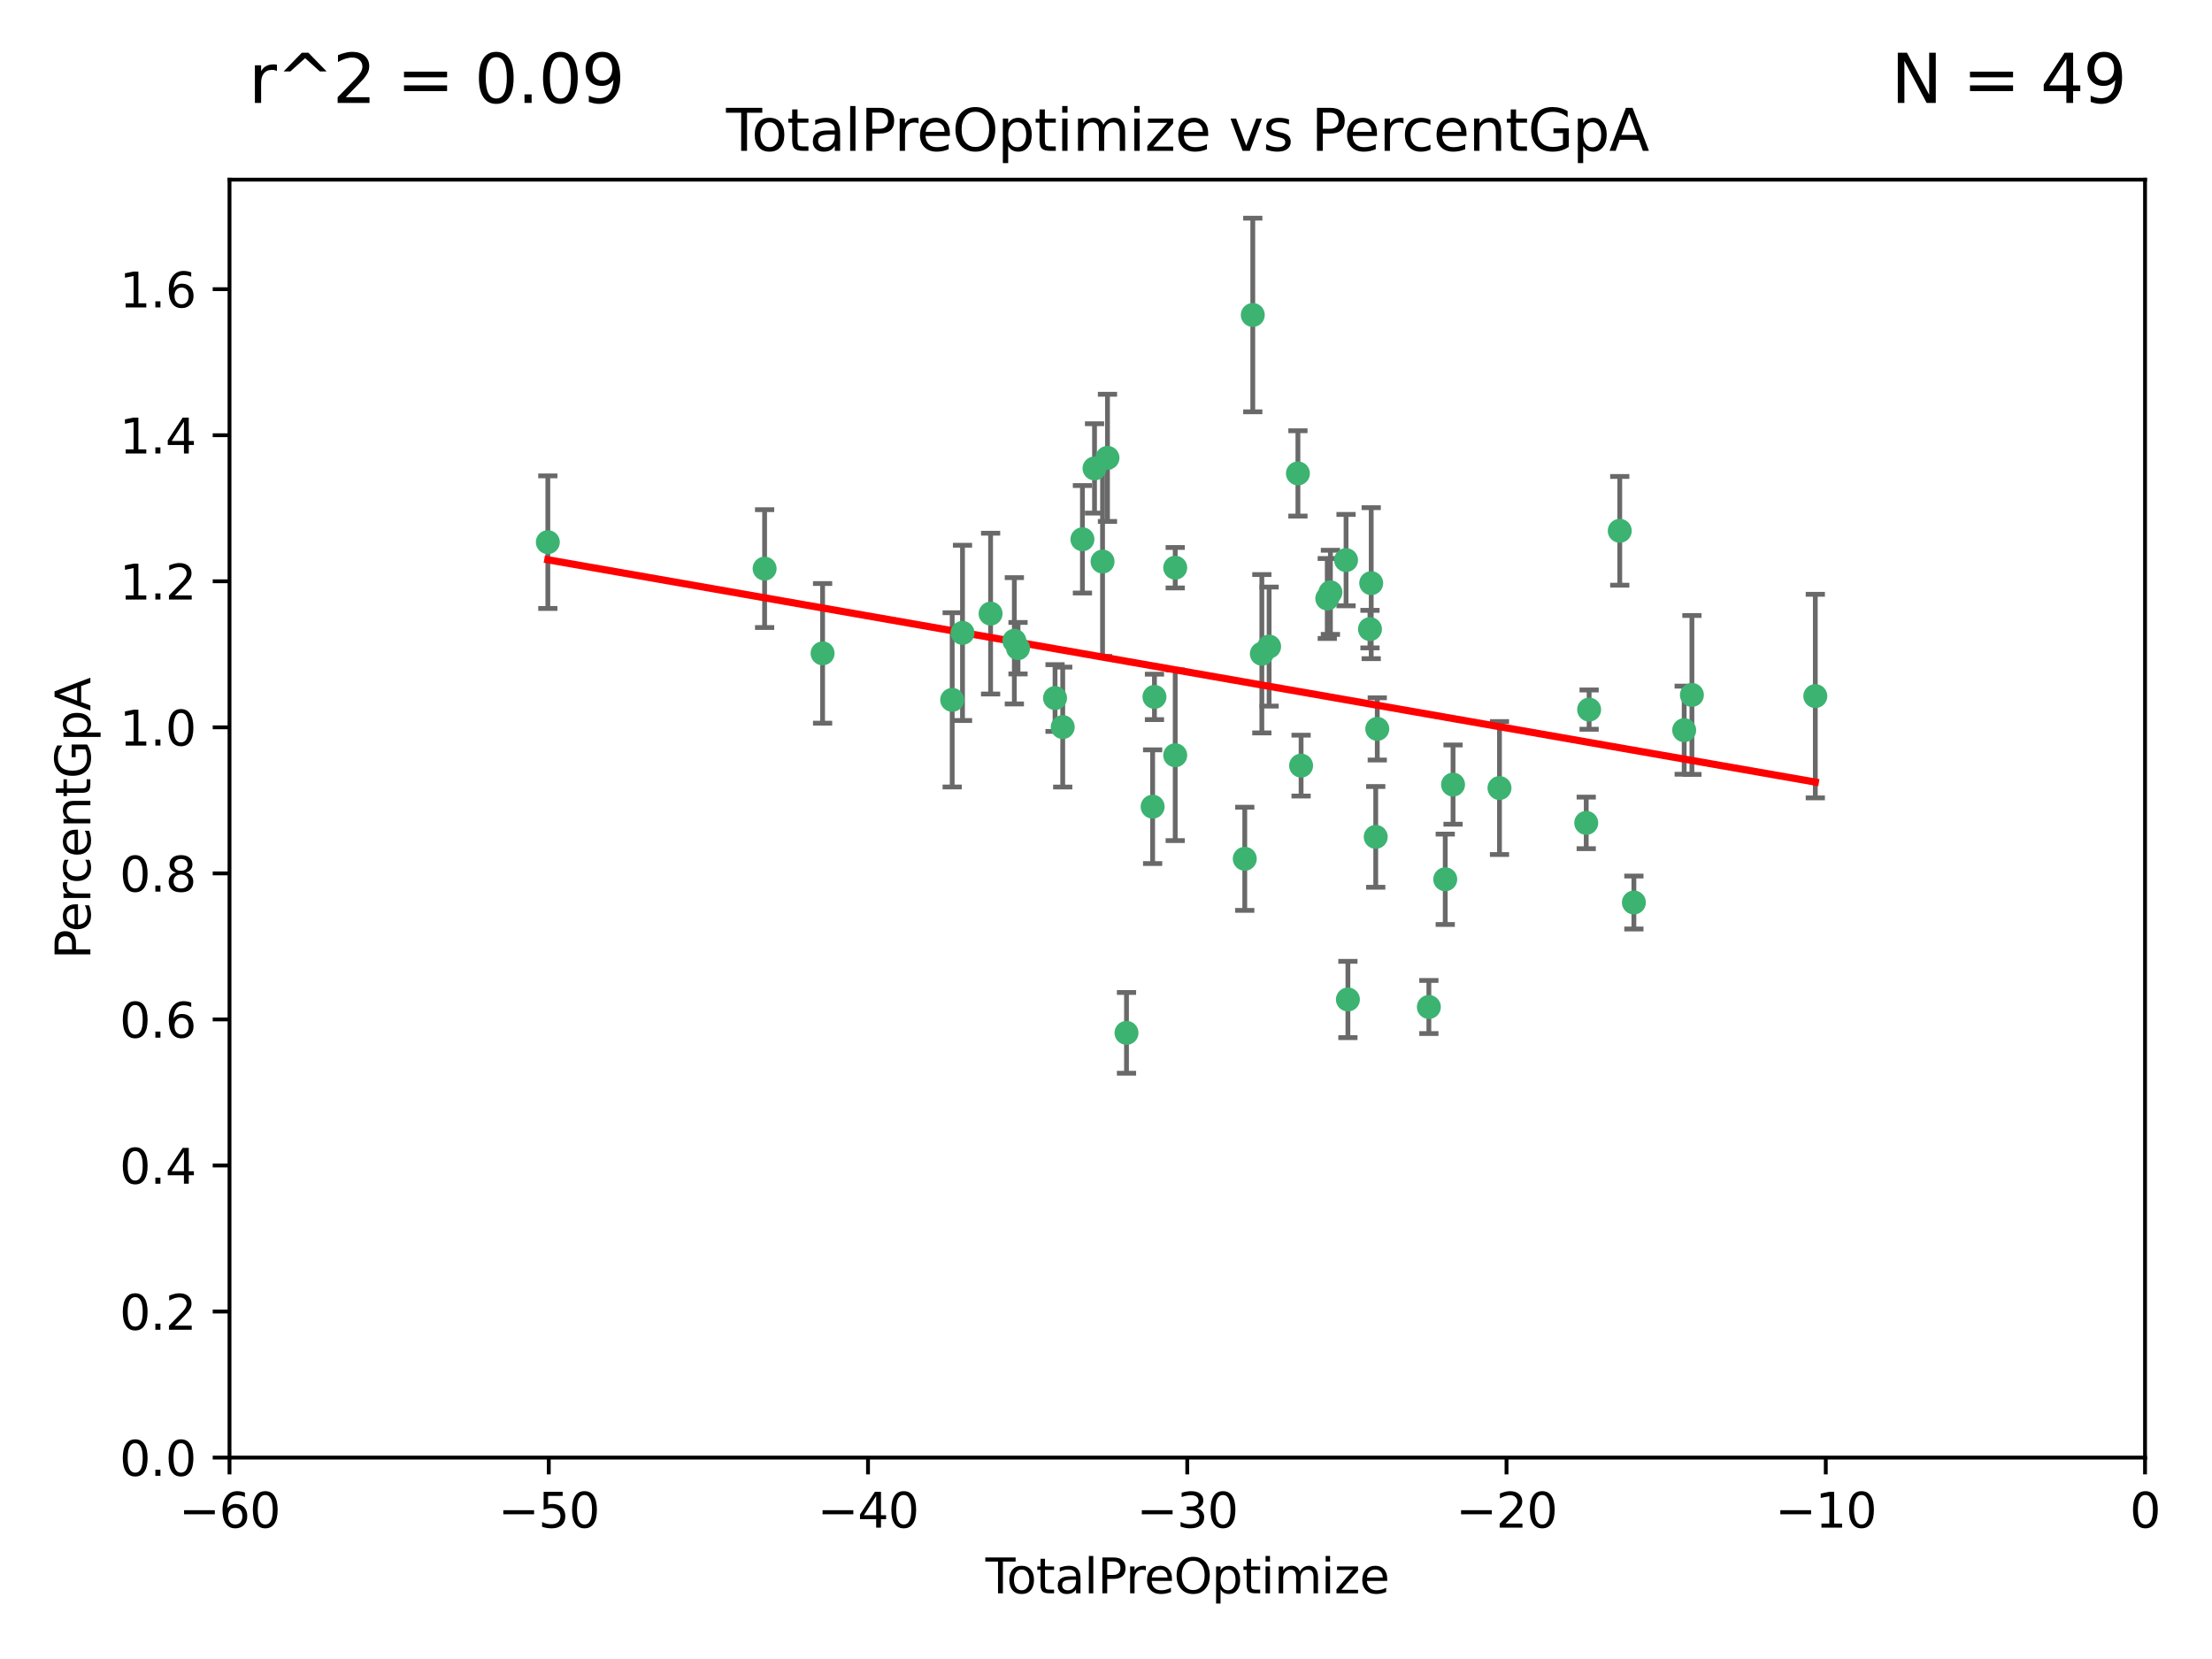 <?xml version="1.0" encoding="utf-8" standalone="no"?>
<!DOCTYPE svg PUBLIC "-//W3C//DTD SVG 1.1//EN"
  "http://www.w3.org/Graphics/SVG/1.1/DTD/svg11.dtd">
<svg xmlns:xlink="http://www.w3.org/1999/xlink" width="460.8pt" height="345.6pt" viewBox="0 0 460.8 345.6" xmlns="http://www.w3.org/2000/svg" version="1.1">
 <defs>
  <style type="text/css">*{stroke-linejoin: round; stroke-linecap: butt}</style>
 </defs>
 <g id="figure_1">
  <g id="patch_1">
   <path d="M 0 345.6 
L 460.8 345.6 
L 460.8 0 
L 0 0 
z
" style="fill: #ffffff"/>
  </g>
  <g id="axes_1">
   <g id="patch_2">
    <path d="M 47.81 303.64 
L 446.85 303.64 
L 446.85 37.422 
L 47.81 37.422 
z
" style="fill: #ffffff"/>
   </g>
   <g id="PathCollection_1">
    <defs>
     <path id="m655b27fc9b" d="M 0 1.118 
C 0.297 1.118 0.581 1 0.791 0.791 
C 1 0.581 1.118 0.297 1.118 0 
C 1.118 -0.297 1 -0.581 0.791 -0.791 
C 0.581 -1 0.297 -1.118 0 -1.118 
C -0.297 -1.118 -0.581 -1 -0.791 -0.791 
C -1 -0.581 -1.118 -0.297 -1.118 0 
C -1.118 0.297 -1 0.581 -0.791 0.791 
C -0.581 1 -0.297 1.118 0 1.118 
z
" style="stroke: #3cb371"/>
    </defs>
    <g clip-path="url(#p8292550f76)">
     <use xlink:href="#m655b27fc9b" x="114.124" y="112.942" style="fill: #3cb371; stroke: #3cb371"/>
     <use xlink:href="#m655b27fc9b" x="159.282" y="118.454" style="fill: #3cb371; stroke: #3cb371"/>
     <use xlink:href="#m655b27fc9b" x="171.361" y="136.104" style="fill: #3cb371; stroke: #3cb371"/>
     <use xlink:href="#m655b27fc9b" x="198.36" y="145.792" style="fill: #3cb371; stroke: #3cb371"/>
     <use xlink:href="#m655b27fc9b" x="200.507" y="131.841" style="fill: #3cb371; stroke: #3cb371"/>
     <use xlink:href="#m655b27fc9b" x="206.359" y="127.827" style="fill: #3cb371; stroke: #3cb371"/>
     <use xlink:href="#m655b27fc9b" x="211.307" y="133.489" style="fill: #3cb371; stroke: #3cb371"/>
     <use xlink:href="#m655b27fc9b" x="212.071" y="135.027" style="fill: #3cb371; stroke: #3cb371"/>
     <use xlink:href="#m655b27fc9b" x="219.785" y="145.415" style="fill: #3cb371; stroke: #3cb371"/>
     <use xlink:href="#m655b27fc9b" x="221.385" y="151.463" style="fill: #3cb371; stroke: #3cb371"/>
     <use xlink:href="#m655b27fc9b" x="225.49" y="112.342" style="fill: #3cb371; stroke: #3cb371"/>
     <use xlink:href="#m655b27fc9b" x="228.01" y="97.58" style="fill: #3cb371; stroke: #3cb371"/>
     <use xlink:href="#m655b27fc9b" x="229.683" y="116.981" style="fill: #3cb371; stroke: #3cb371"/>
     <use xlink:href="#m655b27fc9b" x="230.709" y="95.379" style="fill: #3cb371; stroke: #3cb371"/>
     <use xlink:href="#m655b27fc9b" x="234.671" y="215.165" style="fill: #3cb371; stroke: #3cb371"/>
     <use xlink:href="#m655b27fc9b" x="240.115" y="168.047" style="fill: #3cb371; stroke: #3cb371"/>
     <use xlink:href="#m655b27fc9b" x="240.496" y="145.177" style="fill: #3cb371; stroke: #3cb371"/>
     <use xlink:href="#m655b27fc9b" x="244.821" y="118.263" style="fill: #3cb371; stroke: #3cb371"/>
     <use xlink:href="#m655b27fc9b" x="244.821" y="157.336" style="fill: #3cb371; stroke: #3cb371"/>
     <use xlink:href="#m655b27fc9b" x="259.308" y="178.902" style="fill: #3cb371; stroke: #3cb371"/>
     <use xlink:href="#m655b27fc9b" x="260.978" y="65.615" style="fill: #3cb371; stroke: #3cb371"/>
     <use xlink:href="#m655b27fc9b" x="262.865" y="136.185" style="fill: #3cb371; stroke: #3cb371"/>
     <use xlink:href="#m655b27fc9b" x="264.38" y="134.696" style="fill: #3cb371; stroke: #3cb371"/>
     <use xlink:href="#m655b27fc9b" x="270.381" y="98.62" style="fill: #3cb371; stroke: #3cb371"/>
     <use xlink:href="#m655b27fc9b" x="271.041" y="159.493" style="fill: #3cb371; stroke: #3cb371"/>
     <use xlink:href="#m655b27fc9b" x="276.495" y="124.676" style="fill: #3cb371; stroke: #3cb371"/>
     <use xlink:href="#m655b27fc9b" x="277.15" y="123.393" style="fill: #3cb371; stroke: #3cb371"/>
     <use xlink:href="#m655b27fc9b" x="280.408" y="116.68" style="fill: #3cb371; stroke: #3cb371"/>
     <use xlink:href="#m655b27fc9b" x="280.793" y="208.21" style="fill: #3cb371; stroke: #3cb371"/>
     <use xlink:href="#m655b27fc9b" x="285.392" y="131.055" style="fill: #3cb371; stroke: #3cb371"/>
     <use xlink:href="#m655b27fc9b" x="285.648" y="121.483" style="fill: #3cb371; stroke: #3cb371"/>
     <use xlink:href="#m655b27fc9b" x="286.59" y="174.337" style="fill: #3cb371; stroke: #3cb371"/>
     <use xlink:href="#m655b27fc9b" x="286.911" y="151.842" style="fill: #3cb371; stroke: #3cb371"/>
     <use xlink:href="#m655b27fc9b" x="297.66" y="209.773" style="fill: #3cb371; stroke: #3cb371"/>
     <use xlink:href="#m655b27fc9b" x="301.071" y="183.172" style="fill: #3cb371; stroke: #3cb371"/>
     <use xlink:href="#m655b27fc9b" x="302.695" y="163.444" style="fill: #3cb371; stroke: #3cb371"/>
     <use xlink:href="#m655b27fc9b" x="312.371" y="164.163" style="fill: #3cb371; stroke: #3cb371"/>
     <use xlink:href="#m655b27fc9b" x="330.441" y="171.425" style="fill: #3cb371; stroke: #3cb371"/>
     <use xlink:href="#m655b27fc9b" x="331.044" y="147.824" style="fill: #3cb371; stroke: #3cb371"/>
     <use xlink:href="#m655b27fc9b" x="337.425" y="110.578" style="fill: #3cb371; stroke: #3cb371"/>
     <use xlink:href="#m655b27fc9b" x="340.369" y="188.006" style="fill: #3cb371; stroke: #3cb371"/>
     <use xlink:href="#m655b27fc9b" x="350.846" y="152.109" style="fill: #3cb371; stroke: #3cb371"/>
     <use xlink:href="#m655b27fc9b" x="352.456" y="144.768" style="fill: #3cb371; stroke: #3cb371"/>
     <use xlink:href="#m655b27fc9b" x="378.163" y="145.01" style="fill: #3cb371; stroke: #3cb371"/>
    </g>
   </g>
   <g id="matplotlib.axis_1">
    <g id="xtick_1">
     <g id="line2d_1">
      <defs>
       <path id="m5bee00035f" d="M 0 0 
L 0 3.5 
" style="stroke: #000000; stroke-width: 0.8"/>
      </defs>
      <g>
       <use xlink:href="#m5bee00035f" x="47.81" y="303.64" style="stroke: #000000; stroke-width: 0.8"/>
      </g>
     </g>
     <g id="text_1">
      <!-- −60 -->
      <g transform="translate(37.258 318.238)scale(0.1 -0.1)">
       <defs>
        <path id="DejaVuSans-2212" d="M 678 2272 
L 4684 2272 
L 4684 1741 
L 678 1741 
L 678 2272 
z
" transform="scale(0.016)"/>
        <path id="DejaVuSans-36" d="M 2113 2584 
Q 1688 2584 1439 2293 
Q 1191 2003 1191 1497 
Q 1191 994 1439 701 
Q 1688 409 2113 409 
Q 2538 409 2786 701 
Q 3034 994 3034 1497 
Q 3034 2003 2786 2293 
Q 2538 2584 2113 2584 
z
M 3366 4563 
L 3366 3988 
Q 3128 4100 2886 4159 
Q 2644 4219 2406 4219 
Q 1781 4219 1451 3797 
Q 1122 3375 1075 2522 
Q 1259 2794 1537 2939 
Q 1816 3084 2150 3084 
Q 2853 3084 3261 2657 
Q 3669 2231 3669 1497 
Q 3669 778 3244 343 
Q 2819 -91 2113 -91 
Q 1303 -91 875 529 
Q 447 1150 447 2328 
Q 447 3434 972 4092 
Q 1497 4750 2381 4750 
Q 2619 4750 2861 4703 
Q 3103 4656 3366 4563 
z
" transform="scale(0.016)"/>
        <path id="DejaVuSans-30" d="M 2034 4250 
Q 1547 4250 1301 3770 
Q 1056 3291 1056 2328 
Q 1056 1369 1301 889 
Q 1547 409 2034 409 
Q 2525 409 2770 889 
Q 3016 1369 3016 2328 
Q 3016 3291 2770 3770 
Q 2525 4250 2034 4250 
z
M 2034 4750 
Q 2819 4750 3233 4129 
Q 3647 3509 3647 2328 
Q 3647 1150 3233 529 
Q 2819 -91 2034 -91 
Q 1250 -91 836 529 
Q 422 1150 422 2328 
Q 422 3509 836 4129 
Q 1250 4750 2034 4750 
z
" transform="scale(0.016)"/>
       </defs>
       <use xlink:href="#DejaVuSans-2212"/>
       <use xlink:href="#DejaVuSans-36" x="83.789"/>
       <use xlink:href="#DejaVuSans-30" x="147.412"/>
      </g>
     </g>
    </g>
    <g id="xtick_2">
     <g id="line2d_2">
      <g>
       <use xlink:href="#m5bee00035f" x="114.317" y="303.64" style="stroke: #000000; stroke-width: 0.8"/>
      </g>
     </g>
     <g id="text_2">
      <!-- −50 -->
      <g transform="translate(103.764 318.238)scale(0.1 -0.1)">
       <defs>
        <path id="DejaVuSans-35" d="M 691 4666 
L 3169 4666 
L 3169 4134 
L 1269 4134 
L 1269 2991 
Q 1406 3038 1543 3061 
Q 1681 3084 1819 3084 
Q 2600 3084 3056 2656 
Q 3513 2228 3513 1497 
Q 3513 744 3044 326 
Q 2575 -91 1722 -91 
Q 1428 -91 1123 -41 
Q 819 9 494 109 
L 494 744 
Q 775 591 1075 516 
Q 1375 441 1709 441 
Q 2250 441 2565 725 
Q 2881 1009 2881 1497 
Q 2881 1984 2565 2268 
Q 2250 2553 1709 2553 
Q 1456 2553 1204 2497 
Q 953 2441 691 2322 
L 691 4666 
z
" transform="scale(0.016)"/>
       </defs>
       <use xlink:href="#DejaVuSans-2212"/>
       <use xlink:href="#DejaVuSans-35" x="83.789"/>
       <use xlink:href="#DejaVuSans-30" x="147.412"/>
      </g>
     </g>
    </g>
    <g id="xtick_3">
     <g id="line2d_3">
      <g>
       <use xlink:href="#m5bee00035f" x="180.823" y="303.64" style="stroke: #000000; stroke-width: 0.8"/>
      </g>
     </g>
     <g id="text_3">
      <!-- −40 -->
      <g transform="translate(170.271 318.238)scale(0.1 -0.1)">
       <defs>
        <path id="DejaVuSans-34" d="M 2419 4116 
L 825 1625 
L 2419 1625 
L 2419 4116 
z
M 2253 4666 
L 3047 4666 
L 3047 1625 
L 3713 1625 
L 3713 1100 
L 3047 1100 
L 3047 0 
L 2419 0 
L 2419 1100 
L 313 1100 
L 313 1709 
L 2253 4666 
z
" transform="scale(0.016)"/>
       </defs>
       <use xlink:href="#DejaVuSans-2212"/>
       <use xlink:href="#DejaVuSans-34" x="83.789"/>
       <use xlink:href="#DejaVuSans-30" x="147.412"/>
      </g>
     </g>
    </g>
    <g id="xtick_4">
     <g id="line2d_4">
      <g>
       <use xlink:href="#m5bee00035f" x="247.33" y="303.64" style="stroke: #000000; stroke-width: 0.8"/>
      </g>
     </g>
     <g id="text_4">
      <!-- −30 -->
      <g transform="translate(236.778 318.238)scale(0.1 -0.1)">
       <defs>
        <path id="DejaVuSans-33" d="M 2597 2516 
Q 3050 2419 3304 2112 
Q 3559 1806 3559 1356 
Q 3559 666 3084 287 
Q 2609 -91 1734 -91 
Q 1441 -91 1130 -33 
Q 819 25 488 141 
L 488 750 
Q 750 597 1062 519 
Q 1375 441 1716 441 
Q 2309 441 2620 675 
Q 2931 909 2931 1356 
Q 2931 1769 2642 2001 
Q 2353 2234 1838 2234 
L 1294 2234 
L 1294 2753 
L 1863 2753 
Q 2328 2753 2575 2939 
Q 2822 3125 2822 3475 
Q 2822 3834 2567 4026 
Q 2313 4219 1838 4219 
Q 1578 4219 1281 4162 
Q 984 4106 628 3988 
L 628 4550 
Q 988 4650 1302 4700 
Q 1616 4750 1894 4750 
Q 2613 4750 3031 4423 
Q 3450 4097 3450 3541 
Q 3450 3153 3228 2886 
Q 3006 2619 2597 2516 
z
" transform="scale(0.016)"/>
       </defs>
       <use xlink:href="#DejaVuSans-2212"/>
       <use xlink:href="#DejaVuSans-33" x="83.789"/>
       <use xlink:href="#DejaVuSans-30" x="147.412"/>
      </g>
     </g>
    </g>
    <g id="xtick_5">
     <g id="line2d_5">
      <g>
       <use xlink:href="#m5bee00035f" x="313.837" y="303.64" style="stroke: #000000; stroke-width: 0.8"/>
      </g>
     </g>
     <g id="text_5">
      <!-- −20 -->
      <g transform="translate(303.284 318.238)scale(0.1 -0.1)">
       <defs>
        <path id="DejaVuSans-32" d="M 1228 531 
L 3431 531 
L 3431 0 
L 469 0 
L 469 531 
Q 828 903 1448 1529 
Q 2069 2156 2228 2338 
Q 2531 2678 2651 2914 
Q 2772 3150 2772 3378 
Q 2772 3750 2511 3984 
Q 2250 4219 1831 4219 
Q 1534 4219 1204 4116 
Q 875 4013 500 3803 
L 500 4441 
Q 881 4594 1212 4672 
Q 1544 4750 1819 4750 
Q 2544 4750 2975 4387 
Q 3406 4025 3406 3419 
Q 3406 3131 3298 2873 
Q 3191 2616 2906 2266 
Q 2828 2175 2409 1742 
Q 1991 1309 1228 531 
z
" transform="scale(0.016)"/>
       </defs>
       <use xlink:href="#DejaVuSans-2212"/>
       <use xlink:href="#DejaVuSans-32" x="83.789"/>
       <use xlink:href="#DejaVuSans-30" x="147.412"/>
      </g>
     </g>
    </g>
    <g id="xtick_6">
     <g id="line2d_6">
      <g>
       <use xlink:href="#m5bee00035f" x="380.343" y="303.64" style="stroke: #000000; stroke-width: 0.8"/>
      </g>
     </g>
     <g id="text_6">
      <!-- −10 -->
      <g transform="translate(369.791 318.238)scale(0.1 -0.1)">
       <defs>
        <path id="DejaVuSans-31" d="M 794 531 
L 1825 531 
L 1825 4091 
L 703 3866 
L 703 4441 
L 1819 4666 
L 2450 4666 
L 2450 531 
L 3481 531 
L 3481 0 
L 794 0 
L 794 531 
z
" transform="scale(0.016)"/>
       </defs>
       <use xlink:href="#DejaVuSans-2212"/>
       <use xlink:href="#DejaVuSans-31" x="83.789"/>
       <use xlink:href="#DejaVuSans-30" x="147.412"/>
      </g>
     </g>
    </g>
    <g id="xtick_7">
     <g id="line2d_7">
      <g>
       <use xlink:href="#m5bee00035f" x="446.85" y="303.64" style="stroke: #000000; stroke-width: 0.8"/>
      </g>
     </g>
     <g id="text_7">
      <!-- 0 -->
      <g transform="translate(443.669 318.238)scale(0.1 -0.1)">
       <use xlink:href="#DejaVuSans-30"/>
      </g>
     </g>
    </g>
    <g id="text_8">
     <!-- TotalPreOptimize -->
     <g transform="translate(205.287 331.917)scale(0.1 -0.1)">
      <defs>
       <path id="DejaVuSans-54" d="M -19 4666 
L 3928 4666 
L 3928 4134 
L 2272 4134 
L 2272 0 
L 1638 0 
L 1638 4134 
L -19 4134 
L -19 4666 
z
" transform="scale(0.016)"/>
       <path id="DejaVuSans-6f" d="M 1959 3097 
Q 1497 3097 1228 2736 
Q 959 2375 959 1747 
Q 959 1119 1226 758 
Q 1494 397 1959 397 
Q 2419 397 2687 759 
Q 2956 1122 2956 1747 
Q 2956 2369 2687 2733 
Q 2419 3097 1959 3097 
z
M 1959 3584 
Q 2709 3584 3137 3096 
Q 3566 2609 3566 1747 
Q 3566 888 3137 398 
Q 2709 -91 1959 -91 
Q 1206 -91 779 398 
Q 353 888 353 1747 
Q 353 2609 779 3096 
Q 1206 3584 1959 3584 
z
" transform="scale(0.016)"/>
       <path id="DejaVuSans-74" d="M 1172 4494 
L 1172 3500 
L 2356 3500 
L 2356 3053 
L 1172 3053 
L 1172 1153 
Q 1172 725 1289 603 
Q 1406 481 1766 481 
L 2356 481 
L 2356 0 
L 1766 0 
Q 1100 0 847 248 
Q 594 497 594 1153 
L 594 3053 
L 172 3053 
L 172 3500 
L 594 3500 
L 594 4494 
L 1172 4494 
z
" transform="scale(0.016)"/>
       <path id="DejaVuSans-61" d="M 2194 1759 
Q 1497 1759 1228 1600 
Q 959 1441 959 1056 
Q 959 750 1161 570 
Q 1363 391 1709 391 
Q 2188 391 2477 730 
Q 2766 1069 2766 1631 
L 2766 1759 
L 2194 1759 
z
M 3341 1997 
L 3341 0 
L 2766 0 
L 2766 531 
Q 2569 213 2275 61 
Q 1981 -91 1556 -91 
Q 1019 -91 701 211 
Q 384 513 384 1019 
Q 384 1609 779 1909 
Q 1175 2209 1959 2209 
L 2766 2209 
L 2766 2266 
Q 2766 2663 2505 2880 
Q 2244 3097 1772 3097 
Q 1472 3097 1187 3025 
Q 903 2953 641 2809 
L 641 3341 
Q 956 3463 1253 3523 
Q 1550 3584 1831 3584 
Q 2591 3584 2966 3190 
Q 3341 2797 3341 1997 
z
" transform="scale(0.016)"/>
       <path id="DejaVuSans-6c" d="M 603 4863 
L 1178 4863 
L 1178 0 
L 603 0 
L 603 4863 
z
" transform="scale(0.016)"/>
       <path id="DejaVuSans-50" d="M 1259 4147 
L 1259 2394 
L 2053 2394 
Q 2494 2394 2734 2622 
Q 2975 2850 2975 3272 
Q 2975 3691 2734 3919 
Q 2494 4147 2053 4147 
L 1259 4147 
z
M 628 4666 
L 2053 4666 
Q 2838 4666 3239 4311 
Q 3641 3956 3641 3272 
Q 3641 2581 3239 2228 
Q 2838 1875 2053 1875 
L 1259 1875 
L 1259 0 
L 628 0 
L 628 4666 
z
" transform="scale(0.016)"/>
       <path id="DejaVuSans-72" d="M 2631 2963 
Q 2534 3019 2420 3045 
Q 2306 3072 2169 3072 
Q 1681 3072 1420 2755 
Q 1159 2438 1159 1844 
L 1159 0 
L 581 0 
L 581 3500 
L 1159 3500 
L 1159 2956 
Q 1341 3275 1631 3429 
Q 1922 3584 2338 3584 
Q 2397 3584 2469 3576 
Q 2541 3569 2628 3553 
L 2631 2963 
z
" transform="scale(0.016)"/>
       <path id="DejaVuSans-65" d="M 3597 1894 
L 3597 1613 
L 953 1613 
Q 991 1019 1311 708 
Q 1631 397 2203 397 
Q 2534 397 2845 478 
Q 3156 559 3463 722 
L 3463 178 
Q 3153 47 2828 -22 
Q 2503 -91 2169 -91 
Q 1331 -91 842 396 
Q 353 884 353 1716 
Q 353 2575 817 3079 
Q 1281 3584 2069 3584 
Q 2775 3584 3186 3129 
Q 3597 2675 3597 1894 
z
M 3022 2063 
Q 3016 2534 2758 2815 
Q 2500 3097 2075 3097 
Q 1594 3097 1305 2825 
Q 1016 2553 972 2059 
L 3022 2063 
z
" transform="scale(0.016)"/>
       <path id="DejaVuSans-4f" d="M 2522 4238 
Q 1834 4238 1429 3725 
Q 1025 3213 1025 2328 
Q 1025 1447 1429 934 
Q 1834 422 2522 422 
Q 3209 422 3611 934 
Q 4013 1447 4013 2328 
Q 4013 3213 3611 3725 
Q 3209 4238 2522 4238 
z
M 2522 4750 
Q 3503 4750 4090 4092 
Q 4678 3434 4678 2328 
Q 4678 1225 4090 567 
Q 3503 -91 2522 -91 
Q 1538 -91 948 565 
Q 359 1222 359 2328 
Q 359 3434 948 4092 
Q 1538 4750 2522 4750 
z
" transform="scale(0.016)"/>
       <path id="DejaVuSans-70" d="M 1159 525 
L 1159 -1331 
L 581 -1331 
L 581 3500 
L 1159 3500 
L 1159 2969 
Q 1341 3281 1617 3432 
Q 1894 3584 2278 3584 
Q 2916 3584 3314 3078 
Q 3713 2572 3713 1747 
Q 3713 922 3314 415 
Q 2916 -91 2278 -91 
Q 1894 -91 1617 61 
Q 1341 213 1159 525 
z
M 3116 1747 
Q 3116 2381 2855 2742 
Q 2594 3103 2138 3103 
Q 1681 3103 1420 2742 
Q 1159 2381 1159 1747 
Q 1159 1113 1420 752 
Q 1681 391 2138 391 
Q 2594 391 2855 752 
Q 3116 1113 3116 1747 
z
" transform="scale(0.016)"/>
       <path id="DejaVuSans-69" d="M 603 3500 
L 1178 3500 
L 1178 0 
L 603 0 
L 603 3500 
z
M 603 4863 
L 1178 4863 
L 1178 4134 
L 603 4134 
L 603 4863 
z
" transform="scale(0.016)"/>
       <path id="DejaVuSans-6d" d="M 3328 2828 
Q 3544 3216 3844 3400 
Q 4144 3584 4550 3584 
Q 5097 3584 5394 3201 
Q 5691 2819 5691 2113 
L 5691 0 
L 5113 0 
L 5113 2094 
Q 5113 2597 4934 2840 
Q 4756 3084 4391 3084 
Q 3944 3084 3684 2787 
Q 3425 2491 3425 1978 
L 3425 0 
L 2847 0 
L 2847 2094 
Q 2847 2600 2669 2842 
Q 2491 3084 2119 3084 
Q 1678 3084 1418 2786 
Q 1159 2488 1159 1978 
L 1159 0 
L 581 0 
L 581 3500 
L 1159 3500 
L 1159 2956 
Q 1356 3278 1631 3431 
Q 1906 3584 2284 3584 
Q 2666 3584 2933 3390 
Q 3200 3197 3328 2828 
z
" transform="scale(0.016)"/>
       <path id="DejaVuSans-7a" d="M 353 3500 
L 3084 3500 
L 3084 2975 
L 922 459 
L 3084 459 
L 3084 0 
L 275 0 
L 275 525 
L 2438 3041 
L 353 3041 
L 353 3500 
z
" transform="scale(0.016)"/>
      </defs>
      <use xlink:href="#DejaVuSans-54"/>
      <use xlink:href="#DejaVuSans-6f" x="44.084"/>
      <use xlink:href="#DejaVuSans-74" x="105.266"/>
      <use xlink:href="#DejaVuSans-61" x="144.475"/>
      <use xlink:href="#DejaVuSans-6c" x="205.754"/>
      <use xlink:href="#DejaVuSans-50" x="233.537"/>
      <use xlink:href="#DejaVuSans-72" x="292.09"/>
      <use xlink:href="#DejaVuSans-65" x="330.953"/>
      <use xlink:href="#DejaVuSans-4f" x="392.477"/>
      <use xlink:href="#DejaVuSans-70" x="471.188"/>
      <use xlink:href="#DejaVuSans-74" x="534.664"/>
      <use xlink:href="#DejaVuSans-69" x="573.873"/>
      <use xlink:href="#DejaVuSans-6d" x="601.656"/>
      <use xlink:href="#DejaVuSans-69" x="699.068"/>
      <use xlink:href="#DejaVuSans-7a" x="726.852"/>
      <use xlink:href="#DejaVuSans-65" x="779.342"/>
     </g>
    </g>
   </g>
   <g id="matplotlib.axis_2">
    <g id="ytick_1">
     <g id="line2d_8">
      <defs>
       <path id="m256a182cfa" d="M 0 0 
L -3.5 0 
" style="stroke: #000000; stroke-width: 0.8"/>
      </defs>
      <g>
       <use xlink:href="#m256a182cfa" x="47.81" y="303.64" style="stroke: #000000; stroke-width: 0.8"/>
      </g>
     </g>
     <g id="text_9">
      <!-- 0.0 -->
      <g transform="translate(24.907 307.439)scale(0.1 -0.1)">
       <defs>
        <path id="DejaVuSans-2e" d="M 684 794 
L 1344 794 
L 1344 0 
L 684 0 
L 684 794 
z
" transform="scale(0.016)"/>
       </defs>
       <use xlink:href="#DejaVuSans-30"/>
       <use xlink:href="#DejaVuSans-2e" x="63.623"/>
       <use xlink:href="#DejaVuSans-30" x="95.41"/>
      </g>
     </g>
    </g>
    <g id="ytick_2">
     <g id="line2d_9">
      <g>
       <use xlink:href="#m256a182cfa" x="47.81" y="273.215" style="stroke: #000000; stroke-width: 0.8"/>
      </g>
     </g>
     <g id="text_10">
      <!-- 0.2 -->
      <g transform="translate(24.907 277.014)scale(0.1 -0.1)">
       <use xlink:href="#DejaVuSans-30"/>
       <use xlink:href="#DejaVuSans-2e" x="63.623"/>
       <use xlink:href="#DejaVuSans-32" x="95.41"/>
      </g>
     </g>
    </g>
    <g id="ytick_3">
     <g id="line2d_10">
      <g>
       <use xlink:href="#m256a182cfa" x="47.81" y="242.79" style="stroke: #000000; stroke-width: 0.8"/>
      </g>
     </g>
     <g id="text_11">
      <!-- 0.4 -->
      <g transform="translate(24.907 246.589)scale(0.1 -0.1)">
       <use xlink:href="#DejaVuSans-30"/>
       <use xlink:href="#DejaVuSans-2e" x="63.623"/>
       <use xlink:href="#DejaVuSans-34" x="95.41"/>
      </g>
     </g>
    </g>
    <g id="ytick_4">
     <g id="line2d_11">
      <g>
       <use xlink:href="#m256a182cfa" x="47.81" y="212.365" style="stroke: #000000; stroke-width: 0.8"/>
      </g>
     </g>
     <g id="text_12">
      <!-- 0.6 -->
      <g transform="translate(24.907 216.164)scale(0.1 -0.1)">
       <use xlink:href="#DejaVuSans-30"/>
       <use xlink:href="#DejaVuSans-2e" x="63.623"/>
       <use xlink:href="#DejaVuSans-36" x="95.41"/>
      </g>
     </g>
    </g>
    <g id="ytick_5">
     <g id="line2d_12">
      <g>
       <use xlink:href="#m256a182cfa" x="47.81" y="181.94" style="stroke: #000000; stroke-width: 0.8"/>
      </g>
     </g>
     <g id="text_13">
      <!-- 0.8 -->
      <g transform="translate(24.907 185.739)scale(0.1 -0.1)">
       <defs>
        <path id="DejaVuSans-38" d="M 2034 2216 
Q 1584 2216 1326 1975 
Q 1069 1734 1069 1313 
Q 1069 891 1326 650 
Q 1584 409 2034 409 
Q 2484 409 2743 651 
Q 3003 894 3003 1313 
Q 3003 1734 2745 1975 
Q 2488 2216 2034 2216 
z
M 1403 2484 
Q 997 2584 770 2862 
Q 544 3141 544 3541 
Q 544 4100 942 4425 
Q 1341 4750 2034 4750 
Q 2731 4750 3128 4425 
Q 3525 4100 3525 3541 
Q 3525 3141 3298 2862 
Q 3072 2584 2669 2484 
Q 3125 2378 3379 2068 
Q 3634 1759 3634 1313 
Q 3634 634 3220 271 
Q 2806 -91 2034 -91 
Q 1263 -91 848 271 
Q 434 634 434 1313 
Q 434 1759 690 2068 
Q 947 2378 1403 2484 
z
M 1172 3481 
Q 1172 3119 1398 2916 
Q 1625 2713 2034 2713 
Q 2441 2713 2670 2916 
Q 2900 3119 2900 3481 
Q 2900 3844 2670 4047 
Q 2441 4250 2034 4250 
Q 1625 4250 1398 4047 
Q 1172 3844 1172 3481 
z
" transform="scale(0.016)"/>
       </defs>
       <use xlink:href="#DejaVuSans-30"/>
       <use xlink:href="#DejaVuSans-2e" x="63.623"/>
       <use xlink:href="#DejaVuSans-38" x="95.41"/>
      </g>
     </g>
    </g>
    <g id="ytick_6">
     <g id="line2d_13">
      <g>
       <use xlink:href="#m256a182cfa" x="47.81" y="151.515" style="stroke: #000000; stroke-width: 0.8"/>
      </g>
     </g>
     <g id="text_14">
      <!-- 1.0 -->
      <g transform="translate(24.907 155.315)scale(0.1 -0.1)">
       <use xlink:href="#DejaVuSans-31"/>
       <use xlink:href="#DejaVuSans-2e" x="63.623"/>
       <use xlink:href="#DejaVuSans-30" x="95.41"/>
      </g>
     </g>
    </g>
    <g id="ytick_7">
     <g id="line2d_14">
      <g>
       <use xlink:href="#m256a182cfa" x="47.81" y="121.09" style="stroke: #000000; stroke-width: 0.8"/>
      </g>
     </g>
     <g id="text_15">
      <!-- 1.2 -->
      <g transform="translate(24.907 124.89)scale(0.1 -0.1)">
       <use xlink:href="#DejaVuSans-31"/>
       <use xlink:href="#DejaVuSans-2e" x="63.623"/>
       <use xlink:href="#DejaVuSans-32" x="95.41"/>
      </g>
     </g>
    </g>
    <g id="ytick_8">
     <g id="line2d_15">
      <g>
       <use xlink:href="#m256a182cfa" x="47.81" y="90.665" style="stroke: #000000; stroke-width: 0.8"/>
      </g>
     </g>
     <g id="text_16">
      <!-- 1.4 -->
      <g transform="translate(24.907 94.465)scale(0.1 -0.1)">
       <use xlink:href="#DejaVuSans-31"/>
       <use xlink:href="#DejaVuSans-2e" x="63.623"/>
       <use xlink:href="#DejaVuSans-34" x="95.41"/>
      </g>
     </g>
    </g>
    <g id="ytick_9">
     <g id="line2d_16">
      <g>
       <use xlink:href="#m256a182cfa" x="47.81" y="60.241" style="stroke: #000000; stroke-width: 0.8"/>
      </g>
     </g>
     <g id="text_17">
      <!-- 1.6 -->
      <g transform="translate(24.907 64.04)scale(0.1 -0.1)">
       <use xlink:href="#DejaVuSans-31"/>
       <use xlink:href="#DejaVuSans-2e" x="63.623"/>
       <use xlink:href="#DejaVuSans-36" x="95.41"/>
      </g>
     </g>
    </g>
    <g id="text_18">
     <!-- PercentGpA -->
     <g transform="translate(18.827 199.807)rotate(-90)scale(0.1 -0.1)">
      <defs>
       <path id="DejaVuSans-63" d="M 3122 3366 
L 3122 2828 
Q 2878 2963 2633 3030 
Q 2388 3097 2138 3097 
Q 1578 3097 1268 2742 
Q 959 2388 959 1747 
Q 959 1106 1268 751 
Q 1578 397 2138 397 
Q 2388 397 2633 464 
Q 2878 531 3122 666 
L 3122 134 
Q 2881 22 2623 -34 
Q 2366 -91 2075 -91 
Q 1284 -91 818 406 
Q 353 903 353 1747 
Q 353 2603 823 3093 
Q 1294 3584 2113 3584 
Q 2378 3584 2631 3529 
Q 2884 3475 3122 3366 
z
" transform="scale(0.016)"/>
       <path id="DejaVuSans-6e" d="M 3513 2113 
L 3513 0 
L 2938 0 
L 2938 2094 
Q 2938 2591 2744 2837 
Q 2550 3084 2163 3084 
Q 1697 3084 1428 2787 
Q 1159 2491 1159 1978 
L 1159 0 
L 581 0 
L 581 3500 
L 1159 3500 
L 1159 2956 
Q 1366 3272 1645 3428 
Q 1925 3584 2291 3584 
Q 2894 3584 3203 3211 
Q 3513 2838 3513 2113 
z
" transform="scale(0.016)"/>
       <path id="DejaVuSans-47" d="M 3809 666 
L 3809 1919 
L 2778 1919 
L 2778 2438 
L 4434 2438 
L 4434 434 
Q 4069 175 3628 42 
Q 3188 -91 2688 -91 
Q 1594 -91 976 548 
Q 359 1188 359 2328 
Q 359 3472 976 4111 
Q 1594 4750 2688 4750 
Q 3144 4750 3555 4637 
Q 3966 4525 4313 4306 
L 4313 3634 
Q 3963 3931 3569 4081 
Q 3175 4231 2741 4231 
Q 1884 4231 1454 3753 
Q 1025 3275 1025 2328 
Q 1025 1384 1454 906 
Q 1884 428 2741 428 
Q 3075 428 3337 486 
Q 3600 544 3809 666 
z
" transform="scale(0.016)"/>
       <path id="DejaVuSans-41" d="M 2188 4044 
L 1331 1722 
L 3047 1722 
L 2188 4044 
z
M 1831 4666 
L 2547 4666 
L 4325 0 
L 3669 0 
L 3244 1197 
L 1141 1197 
L 716 0 
L 50 0 
L 1831 4666 
z
" transform="scale(0.016)"/>
      </defs>
      <use xlink:href="#DejaVuSans-50"/>
      <use xlink:href="#DejaVuSans-65" x="56.678"/>
      <use xlink:href="#DejaVuSans-72" x="118.201"/>
      <use xlink:href="#DejaVuSans-63" x="157.064"/>
      <use xlink:href="#DejaVuSans-65" x="212.045"/>
      <use xlink:href="#DejaVuSans-6e" x="273.568"/>
      <use xlink:href="#DejaVuSans-74" x="336.947"/>
      <use xlink:href="#DejaVuSans-47" x="376.156"/>
      <use xlink:href="#DejaVuSans-70" x="453.646"/>
      <use xlink:href="#DejaVuSans-41" x="517.123"/>
     </g>
    </g>
   </g>
   <g id="LineCollection_1">
    <path d="M 114.124 126.749 
L 114.124 99.136 
" clip-path="url(#p8292550f76)" style="fill: none; stroke: #696969"/>
    <path d="M 159.282 130.729 
L 159.282 106.178 
" clip-path="url(#p8292550f76)" style="fill: none; stroke: #696969"/>
    <path d="M 171.361 150.651 
L 171.361 121.557 
" clip-path="url(#p8292550f76)" style="fill: none; stroke: #696969"/>
    <path d="M 198.36 163.943 
L 198.36 127.641 
" clip-path="url(#p8292550f76)" style="fill: none; stroke: #696969"/>
    <path d="M 200.507 150.099 
L 200.507 113.583 
" clip-path="url(#p8292550f76)" style="fill: none; stroke: #696969"/>
    <path d="M 206.359 144.574 
L 206.359 111.081 
" clip-path="url(#p8292550f76)" style="fill: none; stroke: #696969"/>
    <path d="M 211.307 146.643 
L 211.307 120.334 
" clip-path="url(#p8292550f76)" style="fill: none; stroke: #696969"/>
    <path d="M 212.071 140.389 
L 212.071 129.666 
" clip-path="url(#p8292550f76)" style="fill: none; stroke: #696969"/>
    <path d="M 219.785 152.367 
L 219.785 138.462 
" clip-path="url(#p8292550f76)" style="fill: none; stroke: #696969"/>
    <path d="M 221.385 163.951 
L 221.385 138.975 
" clip-path="url(#p8292550f76)" style="fill: none; stroke: #696969"/>
    <path d="M 225.49 123.537 
L 225.49 101.147 
" clip-path="url(#p8292550f76)" style="fill: none; stroke: #696969"/>
    <path d="M 228.01 106.886 
L 228.01 88.275 
" clip-path="url(#p8292550f76)" style="fill: none; stroke: #696969"/>
    <path d="M 229.683 136.737 
L 229.683 97.224 
" clip-path="url(#p8292550f76)" style="fill: none; stroke: #696969"/>
    <path d="M 230.709 108.623 
L 230.709 82.135 
" clip-path="url(#p8292550f76)" style="fill: none; stroke: #696969"/>
    <path d="M 234.671 223.575 
L 234.671 206.755 
" clip-path="url(#p8292550f76)" style="fill: none; stroke: #696969"/>
    <path d="M 240.115 179.887 
L 240.115 156.207 
" clip-path="url(#p8292550f76)" style="fill: none; stroke: #696969"/>
    <path d="M 240.496 149.907 
L 240.496 140.447 
" clip-path="url(#p8292550f76)" style="fill: none; stroke: #696969"/>
    <path d="M 244.821 122.479 
L 244.821 114.047 
" clip-path="url(#p8292550f76)" style="fill: none; stroke: #696969"/>
    <path d="M 244.821 175.112 
L 244.821 139.559 
" clip-path="url(#p8292550f76)" style="fill: none; stroke: #696969"/>
    <path d="M 259.308 189.647 
L 259.308 168.157 
" clip-path="url(#p8292550f76)" style="fill: none; stroke: #696969"/>
    <path d="M 260.978 85.786 
L 260.978 45.445 
" clip-path="url(#p8292550f76)" style="fill: none; stroke: #696969"/>
    <path d="M 262.865 152.678 
L 262.865 119.692 
" clip-path="url(#p8292550f76)" style="fill: none; stroke: #696969"/>
    <path d="M 264.38 147.092 
L 264.38 122.3 
" clip-path="url(#p8292550f76)" style="fill: none; stroke: #696969"/>
    <path d="M 270.381 107.507 
L 270.381 89.732 
" clip-path="url(#p8292550f76)" style="fill: none; stroke: #696969"/>
    <path d="M 271.041 165.836 
L 271.041 153.151 
" clip-path="url(#p8292550f76)" style="fill: none; stroke: #696969"/>
    <path d="M 276.495 133.004 
L 276.495 116.348 
" clip-path="url(#p8292550f76)" style="fill: none; stroke: #696969"/>
    <path d="M 277.15 132.157 
L 277.15 114.628 
" clip-path="url(#p8292550f76)" style="fill: none; stroke: #696969"/>
    <path d="M 280.408 126.199 
L 280.408 107.162 
" clip-path="url(#p8292550f76)" style="fill: none; stroke: #696969"/>
    <path d="M 280.793 216.16 
L 280.793 200.26 
" clip-path="url(#p8292550f76)" style="fill: none; stroke: #696969"/>
    <path d="M 285.392 134.965 
L 285.392 127.145 
" clip-path="url(#p8292550f76)" style="fill: none; stroke: #696969"/>
    <path d="M 285.648 137.213 
L 285.648 105.753 
" clip-path="url(#p8292550f76)" style="fill: none; stroke: #696969"/>
    <path d="M 286.59 184.833 
L 286.59 163.841 
" clip-path="url(#p8292550f76)" style="fill: none; stroke: #696969"/>
    <path d="M 286.911 158.326 
L 286.911 145.358 
" clip-path="url(#p8292550f76)" style="fill: none; stroke: #696969"/>
    <path d="M 297.66 215.303 
L 297.66 204.243 
" clip-path="url(#p8292550f76)" style="fill: none; stroke: #696969"/>
    <path d="M 301.071 192.583 
L 301.071 173.76 
" clip-path="url(#p8292550f76)" style="fill: none; stroke: #696969"/>
    <path d="M 302.695 171.692 
L 302.695 155.195 
" clip-path="url(#p8292550f76)" style="fill: none; stroke: #696969"/>
    <path d="M 312.371 178.012 
L 312.371 150.313 
" clip-path="url(#p8292550f76)" style="fill: none; stroke: #696969"/>
    <path d="M 330.441 176.796 
L 330.441 166.055 
" clip-path="url(#p8292550f76)" style="fill: none; stroke: #696969"/>
    <path d="M 331.044 151.915 
L 331.044 143.733 
" clip-path="url(#p8292550f76)" style="fill: none; stroke: #696969"/>
    <path d="M 337.425 121.904 
L 337.425 99.253 
" clip-path="url(#p8292550f76)" style="fill: none; stroke: #696969"/>
    <path d="M 340.369 193.522 
L 340.369 182.491 
" clip-path="url(#p8292550f76)" style="fill: none; stroke: #696969"/>
    <path d="M 350.846 161.282 
L 350.846 142.935 
" clip-path="url(#p8292550f76)" style="fill: none; stroke: #696969"/>
    <path d="M 352.456 161.321 
L 352.456 128.216 
" clip-path="url(#p8292550f76)" style="fill: none; stroke: #696969"/>
    <path d="M 378.163 166.217 
L 378.163 123.803 
" clip-path="url(#p8292550f76)" style="fill: none; stroke: #696969"/>
   </g>
   <g id="line2d_17">
    <defs>
     <path id="mde143e5b33" d="M 2 0 
L -2 -0 
" style="stroke: #696969"/>
    </defs>
    <g clip-path="url(#p8292550f76)">
     <use xlink:href="#mde143e5b33" x="114.124" y="126.749" style="fill: #696969; stroke: #696969"/>
     <use xlink:href="#mde143e5b33" x="159.282" y="130.729" style="fill: #696969; stroke: #696969"/>
     <use xlink:href="#mde143e5b33" x="171.361" y="150.651" style="fill: #696969; stroke: #696969"/>
     <use xlink:href="#mde143e5b33" x="198.36" y="163.943" style="fill: #696969; stroke: #696969"/>
     <use xlink:href="#mde143e5b33" x="200.507" y="150.099" style="fill: #696969; stroke: #696969"/>
     <use xlink:href="#mde143e5b33" x="206.359" y="144.574" style="fill: #696969; stroke: #696969"/>
     <use xlink:href="#mde143e5b33" x="211.307" y="146.643" style="fill: #696969; stroke: #696969"/>
     <use xlink:href="#mde143e5b33" x="212.071" y="140.389" style="fill: #696969; stroke: #696969"/>
     <use xlink:href="#mde143e5b33" x="219.785" y="152.367" style="fill: #696969; stroke: #696969"/>
     <use xlink:href="#mde143e5b33" x="221.385" y="163.951" style="fill: #696969; stroke: #696969"/>
     <use xlink:href="#mde143e5b33" x="225.49" y="123.537" style="fill: #696969; stroke: #696969"/>
     <use xlink:href="#mde143e5b33" x="228.01" y="106.886" style="fill: #696969; stroke: #696969"/>
     <use xlink:href="#mde143e5b33" x="229.683" y="136.737" style="fill: #696969; stroke: #696969"/>
     <use xlink:href="#mde143e5b33" x="230.709" y="108.623" style="fill: #696969; stroke: #696969"/>
     <use xlink:href="#mde143e5b33" x="234.671" y="223.575" style="fill: #696969; stroke: #696969"/>
     <use xlink:href="#mde143e5b33" x="240.115" y="179.887" style="fill: #696969; stroke: #696969"/>
     <use xlink:href="#mde143e5b33" x="240.496" y="149.907" style="fill: #696969; stroke: #696969"/>
     <use xlink:href="#mde143e5b33" x="244.821" y="122.479" style="fill: #696969; stroke: #696969"/>
     <use xlink:href="#mde143e5b33" x="244.821" y="175.112" style="fill: #696969; stroke: #696969"/>
     <use xlink:href="#mde143e5b33" x="259.308" y="189.647" style="fill: #696969; stroke: #696969"/>
     <use xlink:href="#mde143e5b33" x="260.978" y="85.786" style="fill: #696969; stroke: #696969"/>
     <use xlink:href="#mde143e5b33" x="262.865" y="152.678" style="fill: #696969; stroke: #696969"/>
     <use xlink:href="#mde143e5b33" x="264.38" y="147.092" style="fill: #696969; stroke: #696969"/>
     <use xlink:href="#mde143e5b33" x="270.381" y="107.507" style="fill: #696969; stroke: #696969"/>
     <use xlink:href="#mde143e5b33" x="271.041" y="165.836" style="fill: #696969; stroke: #696969"/>
     <use xlink:href="#mde143e5b33" x="276.495" y="133.004" style="fill: #696969; stroke: #696969"/>
     <use xlink:href="#mde143e5b33" x="277.15" y="132.157" style="fill: #696969; stroke: #696969"/>
     <use xlink:href="#mde143e5b33" x="280.408" y="126.199" style="fill: #696969; stroke: #696969"/>
     <use xlink:href="#mde143e5b33" x="280.793" y="216.16" style="fill: #696969; stroke: #696969"/>
     <use xlink:href="#mde143e5b33" x="285.392" y="134.965" style="fill: #696969; stroke: #696969"/>
     <use xlink:href="#mde143e5b33" x="285.648" y="137.213" style="fill: #696969; stroke: #696969"/>
     <use xlink:href="#mde143e5b33" x="286.59" y="184.833" style="fill: #696969; stroke: #696969"/>
     <use xlink:href="#mde143e5b33" x="286.911" y="158.326" style="fill: #696969; stroke: #696969"/>
     <use xlink:href="#mde143e5b33" x="297.66" y="215.303" style="fill: #696969; stroke: #696969"/>
     <use xlink:href="#mde143e5b33" x="301.071" y="192.583" style="fill: #696969; stroke: #696969"/>
     <use xlink:href="#mde143e5b33" x="302.695" y="171.692" style="fill: #696969; stroke: #696969"/>
     <use xlink:href="#mde143e5b33" x="312.371" y="178.012" style="fill: #696969; stroke: #696969"/>
     <use xlink:href="#mde143e5b33" x="330.441" y="176.796" style="fill: #696969; stroke: #696969"/>
     <use xlink:href="#mde143e5b33" x="331.044" y="151.915" style="fill: #696969; stroke: #696969"/>
     <use xlink:href="#mde143e5b33" x="337.425" y="121.904" style="fill: #696969; stroke: #696969"/>
     <use xlink:href="#mde143e5b33" x="340.369" y="193.522" style="fill: #696969; stroke: #696969"/>
     <use xlink:href="#mde143e5b33" x="350.846" y="161.282" style="fill: #696969; stroke: #696969"/>
     <use xlink:href="#mde143e5b33" x="352.456" y="161.321" style="fill: #696969; stroke: #696969"/>
     <use xlink:href="#mde143e5b33" x="378.163" y="166.217" style="fill: #696969; stroke: #696969"/>
    </g>
   </g>
   <g id="line2d_18">
    <g clip-path="url(#p8292550f76)">
     <use xlink:href="#mde143e5b33" x="114.124" y="99.136" style="fill: #696969; stroke: #696969"/>
     <use xlink:href="#mde143e5b33" x="159.282" y="106.178" style="fill: #696969; stroke: #696969"/>
     <use xlink:href="#mde143e5b33" x="171.361" y="121.557" style="fill: #696969; stroke: #696969"/>
     <use xlink:href="#mde143e5b33" x="198.36" y="127.641" style="fill: #696969; stroke: #696969"/>
     <use xlink:href="#mde143e5b33" x="200.507" y="113.583" style="fill: #696969; stroke: #696969"/>
     <use xlink:href="#mde143e5b33" x="206.359" y="111.081" style="fill: #696969; stroke: #696969"/>
     <use xlink:href="#mde143e5b33" x="211.307" y="120.334" style="fill: #696969; stroke: #696969"/>
     <use xlink:href="#mde143e5b33" x="212.071" y="129.666" style="fill: #696969; stroke: #696969"/>
     <use xlink:href="#mde143e5b33" x="219.785" y="138.462" style="fill: #696969; stroke: #696969"/>
     <use xlink:href="#mde143e5b33" x="221.385" y="138.975" style="fill: #696969; stroke: #696969"/>
     <use xlink:href="#mde143e5b33" x="225.49" y="101.147" style="fill: #696969; stroke: #696969"/>
     <use xlink:href="#mde143e5b33" x="228.01" y="88.275" style="fill: #696969; stroke: #696969"/>
     <use xlink:href="#mde143e5b33" x="229.683" y="97.224" style="fill: #696969; stroke: #696969"/>
     <use xlink:href="#mde143e5b33" x="230.709" y="82.135" style="fill: #696969; stroke: #696969"/>
     <use xlink:href="#mde143e5b33" x="234.671" y="206.755" style="fill: #696969; stroke: #696969"/>
     <use xlink:href="#mde143e5b33" x="240.115" y="156.207" style="fill: #696969; stroke: #696969"/>
     <use xlink:href="#mde143e5b33" x="240.496" y="140.447" style="fill: #696969; stroke: #696969"/>
     <use xlink:href="#mde143e5b33" x="244.821" y="114.047" style="fill: #696969; stroke: #696969"/>
     <use xlink:href="#mde143e5b33" x="244.821" y="139.559" style="fill: #696969; stroke: #696969"/>
     <use xlink:href="#mde143e5b33" x="259.308" y="168.157" style="fill: #696969; stroke: #696969"/>
     <use xlink:href="#mde143e5b33" x="260.978" y="45.445" style="fill: #696969; stroke: #696969"/>
     <use xlink:href="#mde143e5b33" x="262.865" y="119.692" style="fill: #696969; stroke: #696969"/>
     <use xlink:href="#mde143e5b33" x="264.38" y="122.3" style="fill: #696969; stroke: #696969"/>
     <use xlink:href="#mde143e5b33" x="270.381" y="89.732" style="fill: #696969; stroke: #696969"/>
     <use xlink:href="#mde143e5b33" x="271.041" y="153.151" style="fill: #696969; stroke: #696969"/>
     <use xlink:href="#mde143e5b33" x="276.495" y="116.348" style="fill: #696969; stroke: #696969"/>
     <use xlink:href="#mde143e5b33" x="277.15" y="114.628" style="fill: #696969; stroke: #696969"/>
     <use xlink:href="#mde143e5b33" x="280.408" y="107.162" style="fill: #696969; stroke: #696969"/>
     <use xlink:href="#mde143e5b33" x="280.793" y="200.26" style="fill: #696969; stroke: #696969"/>
     <use xlink:href="#mde143e5b33" x="285.392" y="127.145" style="fill: #696969; stroke: #696969"/>
     <use xlink:href="#mde143e5b33" x="285.648" y="105.753" style="fill: #696969; stroke: #696969"/>
     <use xlink:href="#mde143e5b33" x="286.59" y="163.841" style="fill: #696969; stroke: #696969"/>
     <use xlink:href="#mde143e5b33" x="286.911" y="145.358" style="fill: #696969; stroke: #696969"/>
     <use xlink:href="#mde143e5b33" x="297.66" y="204.243" style="fill: #696969; stroke: #696969"/>
     <use xlink:href="#mde143e5b33" x="301.071" y="173.76" style="fill: #696969; stroke: #696969"/>
     <use xlink:href="#mde143e5b33" x="302.695" y="155.195" style="fill: #696969; stroke: #696969"/>
     <use xlink:href="#mde143e5b33" x="312.371" y="150.313" style="fill: #696969; stroke: #696969"/>
     <use xlink:href="#mde143e5b33" x="330.441" y="166.055" style="fill: #696969; stroke: #696969"/>
     <use xlink:href="#mde143e5b33" x="331.044" y="143.733" style="fill: #696969; stroke: #696969"/>
     <use xlink:href="#mde143e5b33" x="337.425" y="99.253" style="fill: #696969; stroke: #696969"/>
     <use xlink:href="#mde143e5b33" x="340.369" y="182.491" style="fill: #696969; stroke: #696969"/>
     <use xlink:href="#mde143e5b33" x="350.846" y="142.935" style="fill: #696969; stroke: #696969"/>
     <use xlink:href="#mde143e5b33" x="352.456" y="128.216" style="fill: #696969; stroke: #696969"/>
     <use xlink:href="#mde143e5b33" x="378.163" y="123.803" style="fill: #696969; stroke: #696969"/>
    </g>
   </g>
   <g id="line2d_19">
    <path d="M 114.124 116.613 
L 159.282 124.533 
L 171.361 126.652 
L 198.36 131.387 
L 200.507 131.764 
L 206.359 132.79 
L 211.307 133.658 
L 212.071 133.792 
L 219.785 135.145 
L 221.385 135.425 
L 225.49 136.145 
L 228.01 136.587 
L 229.683 136.881 
L 230.709 137.061 
L 234.671 137.756 
L 240.115 138.71 
L 240.496 138.777 
L 244.821 139.536 
L 244.821 139.536 
L 259.308 142.077 
L 260.978 142.369 
L 262.865 142.701 
L 264.38 142.966 
L 270.381 144.019 
L 271.041 144.134 
L 276.495 145.091 
L 277.15 145.206 
L 280.408 145.777 
L 280.793 145.845 
L 285.392 146.651 
L 285.648 146.696 
L 286.59 146.861 
L 286.911 146.918 
L 297.66 148.803 
L 301.071 149.401 
L 302.695 149.686 
L 312.371 151.383 
L 330.441 154.552 
L 331.044 154.658 
L 337.425 155.777 
L 340.369 156.294 
L 350.846 158.131 
L 352.456 158.414 
L 378.163 162.922 
" clip-path="url(#p8292550f76)" style="fill: none; stroke: #ff0000; stroke-width: 1.5; stroke-linecap: square"/>
   </g>
   <g id="line2d_20">
    <defs>
     <path id="m1d17637e6f" d="M 0 2 
C 0.53 2 1.039 1.789 1.414 1.414 
C 1.789 1.039 2 0.53 2 0 
C 2 -0.53 1.789 -1.039 1.414 -1.414 
C 1.039 -1.789 0.53 -2 0 -2 
C -0.53 -2 -1.039 -1.789 -1.414 -1.414 
C -1.789 -1.039 -2 -0.53 -2 0 
C -2 0.53 -1.789 1.039 -1.414 1.414 
C -1.039 1.789 -0.53 2 0 2 
z
" style="stroke: #3cb371"/>
    </defs>
    <g clip-path="url(#p8292550f76)">
     <use xlink:href="#m1d17637e6f" x="114.124" y="112.942" style="fill: #3cb371; stroke: #3cb371"/>
     <use xlink:href="#m1d17637e6f" x="159.282" y="118.454" style="fill: #3cb371; stroke: #3cb371"/>
     <use xlink:href="#m1d17637e6f" x="171.361" y="136.104" style="fill: #3cb371; stroke: #3cb371"/>
     <use xlink:href="#m1d17637e6f" x="198.36" y="145.792" style="fill: #3cb371; stroke: #3cb371"/>
     <use xlink:href="#m1d17637e6f" x="200.507" y="131.841" style="fill: #3cb371; stroke: #3cb371"/>
     <use xlink:href="#m1d17637e6f" x="206.359" y="127.827" style="fill: #3cb371; stroke: #3cb371"/>
     <use xlink:href="#m1d17637e6f" x="211.307" y="133.489" style="fill: #3cb371; stroke: #3cb371"/>
     <use xlink:href="#m1d17637e6f" x="212.071" y="135.027" style="fill: #3cb371; stroke: #3cb371"/>
     <use xlink:href="#m1d17637e6f" x="219.785" y="145.415" style="fill: #3cb371; stroke: #3cb371"/>
     <use xlink:href="#m1d17637e6f" x="221.385" y="151.463" style="fill: #3cb371; stroke: #3cb371"/>
     <use xlink:href="#m1d17637e6f" x="225.49" y="112.342" style="fill: #3cb371; stroke: #3cb371"/>
     <use xlink:href="#m1d17637e6f" x="228.01" y="97.58" style="fill: #3cb371; stroke: #3cb371"/>
     <use xlink:href="#m1d17637e6f" x="229.683" y="116.981" style="fill: #3cb371; stroke: #3cb371"/>
     <use xlink:href="#m1d17637e6f" x="230.709" y="95.379" style="fill: #3cb371; stroke: #3cb371"/>
     <use xlink:href="#m1d17637e6f" x="234.671" y="215.165" style="fill: #3cb371; stroke: #3cb371"/>
     <use xlink:href="#m1d17637e6f" x="240.115" y="168.047" style="fill: #3cb371; stroke: #3cb371"/>
     <use xlink:href="#m1d17637e6f" x="240.496" y="145.177" style="fill: #3cb371; stroke: #3cb371"/>
     <use xlink:href="#m1d17637e6f" x="244.821" y="118.263" style="fill: #3cb371; stroke: #3cb371"/>
     <use xlink:href="#m1d17637e6f" x="244.821" y="157.336" style="fill: #3cb371; stroke: #3cb371"/>
     <use xlink:href="#m1d17637e6f" x="259.308" y="178.902" style="fill: #3cb371; stroke: #3cb371"/>
     <use xlink:href="#m1d17637e6f" x="260.978" y="65.615" style="fill: #3cb371; stroke: #3cb371"/>
     <use xlink:href="#m1d17637e6f" x="262.865" y="136.185" style="fill: #3cb371; stroke: #3cb371"/>
     <use xlink:href="#m1d17637e6f" x="264.38" y="134.696" style="fill: #3cb371; stroke: #3cb371"/>
     <use xlink:href="#m1d17637e6f" x="270.381" y="98.62" style="fill: #3cb371; stroke: #3cb371"/>
     <use xlink:href="#m1d17637e6f" x="271.041" y="159.493" style="fill: #3cb371; stroke: #3cb371"/>
     <use xlink:href="#m1d17637e6f" x="276.495" y="124.676" style="fill: #3cb371; stroke: #3cb371"/>
     <use xlink:href="#m1d17637e6f" x="277.15" y="123.393" style="fill: #3cb371; stroke: #3cb371"/>
     <use xlink:href="#m1d17637e6f" x="280.408" y="116.68" style="fill: #3cb371; stroke: #3cb371"/>
     <use xlink:href="#m1d17637e6f" x="280.793" y="208.21" style="fill: #3cb371; stroke: #3cb371"/>
     <use xlink:href="#m1d17637e6f" x="285.392" y="131.055" style="fill: #3cb371; stroke: #3cb371"/>
     <use xlink:href="#m1d17637e6f" x="285.648" y="121.483" style="fill: #3cb371; stroke: #3cb371"/>
     <use xlink:href="#m1d17637e6f" x="286.59" y="174.337" style="fill: #3cb371; stroke: #3cb371"/>
     <use xlink:href="#m1d17637e6f" x="286.911" y="151.842" style="fill: #3cb371; stroke: #3cb371"/>
     <use xlink:href="#m1d17637e6f" x="297.66" y="209.773" style="fill: #3cb371; stroke: #3cb371"/>
     <use xlink:href="#m1d17637e6f" x="301.071" y="183.172" style="fill: #3cb371; stroke: #3cb371"/>
     <use xlink:href="#m1d17637e6f" x="302.695" y="163.444" style="fill: #3cb371; stroke: #3cb371"/>
     <use xlink:href="#m1d17637e6f" x="312.371" y="164.163" style="fill: #3cb371; stroke: #3cb371"/>
     <use xlink:href="#m1d17637e6f" x="330.441" y="171.425" style="fill: #3cb371; stroke: #3cb371"/>
     <use xlink:href="#m1d17637e6f" x="331.044" y="147.824" style="fill: #3cb371; stroke: #3cb371"/>
     <use xlink:href="#m1d17637e6f" x="337.425" y="110.578" style="fill: #3cb371; stroke: #3cb371"/>
     <use xlink:href="#m1d17637e6f" x="340.369" y="188.006" style="fill: #3cb371; stroke: #3cb371"/>
     <use xlink:href="#m1d17637e6f" x="350.846" y="152.109" style="fill: #3cb371; stroke: #3cb371"/>
     <use xlink:href="#m1d17637e6f" x="352.456" y="144.768" style="fill: #3cb371; stroke: #3cb371"/>
     <use xlink:href="#m1d17637e6f" x="378.163" y="145.01" style="fill: #3cb371; stroke: #3cb371"/>
    </g>
   </g>
   <g id="patch_3">
    <path d="M 47.81 303.64 
L 47.81 37.422 
" style="fill: none; stroke: #000000; stroke-width: 0.8; stroke-linejoin: miter; stroke-linecap: square"/>
   </g>
   <g id="patch_4">
    <path d="M 446.85 303.64 
L 446.85 37.422 
" style="fill: none; stroke: #000000; stroke-width: 0.8; stroke-linejoin: miter; stroke-linecap: square"/>
   </g>
   <g id="patch_5">
    <path d="M 47.81 303.64 
L 446.85 303.64 
" style="fill: none; stroke: #000000; stroke-width: 0.8; stroke-linejoin: miter; stroke-linecap: square"/>
   </g>
   <g id="patch_6">
    <path d="M 47.81 37.422 
L 446.85 37.422 
" style="fill: none; stroke: #000000; stroke-width: 0.8; stroke-linejoin: miter; stroke-linecap: square"/>
   </g>
   <g id="text_19">
    <!-- N = 49 -->
    <g transform="translate(393.941 21.438)scale(0.14 -0.14)">
     <defs>
      <path id="DejaVuSans-4e" d="M 628 4666 
L 1478 4666 
L 3547 763 
L 3547 4666 
L 4159 4666 
L 4159 0 
L 3309 0 
L 1241 3903 
L 1241 0 
L 628 0 
L 628 4666 
z
" transform="scale(0.016)"/>
      <path id="DejaVuSans-20" transform="scale(0.016)"/>
      <path id="DejaVuSans-3d" d="M 678 2906 
L 4684 2906 
L 4684 2381 
L 678 2381 
L 678 2906 
z
M 678 1631 
L 4684 1631 
L 4684 1100 
L 678 1100 
L 678 1631 
z
" transform="scale(0.016)"/>
      <path id="DejaVuSans-39" d="M 703 97 
L 703 672 
Q 941 559 1184 500 
Q 1428 441 1663 441 
Q 2288 441 2617 861 
Q 2947 1281 2994 2138 
Q 2813 1869 2534 1725 
Q 2256 1581 1919 1581 
Q 1219 1581 811 2004 
Q 403 2428 403 3163 
Q 403 3881 828 4315 
Q 1253 4750 1959 4750 
Q 2769 4750 3195 4129 
Q 3622 3509 3622 2328 
Q 3622 1225 3098 567 
Q 2575 -91 1691 -91 
Q 1453 -91 1209 -44 
Q 966 3 703 97 
z
M 1959 2075 
Q 2384 2075 2632 2365 
Q 2881 2656 2881 3163 
Q 2881 3666 2632 3958 
Q 2384 4250 1959 4250 
Q 1534 4250 1286 3958 
Q 1038 3666 1038 3163 
Q 1038 2656 1286 2365 
Q 1534 2075 1959 2075 
z
" transform="scale(0.016)"/>
     </defs>
     <use xlink:href="#DejaVuSans-4e"/>
     <use xlink:href="#DejaVuSans-20" x="74.805"/>
     <use xlink:href="#DejaVuSans-3d" x="106.592"/>
     <use xlink:href="#DejaVuSans-20" x="190.381"/>
     <use xlink:href="#DejaVuSans-34" x="222.168"/>
     <use xlink:href="#DejaVuSans-39" x="285.791"/>
    </g>
   </g>
   <g id="text_20">
    <!-- r^2 = 0.09 -->
    <g transform="translate(51.8 21.438)scale(0.14 -0.14)">
     <defs>
      <path id="DejaVuSans-5e" d="M 2988 4666 
L 4684 2925 
L 4056 2925 
L 2681 4159 
L 1306 2925 
L 678 2925 
L 2375 4666 
L 2988 4666 
z
" transform="scale(0.016)"/>
     </defs>
     <use xlink:href="#DejaVuSans-72"/>
     <use xlink:href="#DejaVuSans-5e" x="41.113"/>
     <use xlink:href="#DejaVuSans-32" x="124.902"/>
     <use xlink:href="#DejaVuSans-20" x="188.525"/>
     <use xlink:href="#DejaVuSans-3d" x="220.312"/>
     <use xlink:href="#DejaVuSans-20" x="304.102"/>
     <use xlink:href="#DejaVuSans-30" x="335.889"/>
     <use xlink:href="#DejaVuSans-2e" x="399.512"/>
     <use xlink:href="#DejaVuSans-30" x="431.299"/>
     <use xlink:href="#DejaVuSans-39" x="494.922"/>
    </g>
   </g>
   <g id="text_21">
    <!-- TotalPreOptimize vs PercentGpA -->
    <g transform="translate(151.256 31.422)scale(0.12 -0.12)">
     <defs>
      <path id="DejaVuSans-76" d="M 191 3500 
L 800 3500 
L 1894 563 
L 2988 3500 
L 3597 3500 
L 2284 0 
L 1503 0 
L 191 3500 
z
" transform="scale(0.016)"/>
      <path id="DejaVuSans-73" d="M 2834 3397 
L 2834 2853 
Q 2591 2978 2328 3040 
Q 2066 3103 1784 3103 
Q 1356 3103 1142 2972 
Q 928 2841 928 2578 
Q 928 2378 1081 2264 
Q 1234 2150 1697 2047 
L 1894 2003 
Q 2506 1872 2764 1633 
Q 3022 1394 3022 966 
Q 3022 478 2636 193 
Q 2250 -91 1575 -91 
Q 1294 -91 989 -36 
Q 684 19 347 128 
L 347 722 
Q 666 556 975 473 
Q 1284 391 1588 391 
Q 1994 391 2212 530 
Q 2431 669 2431 922 
Q 2431 1156 2273 1281 
Q 2116 1406 1581 1522 
L 1381 1569 
Q 847 1681 609 1914 
Q 372 2147 372 2553 
Q 372 3047 722 3315 
Q 1072 3584 1716 3584 
Q 2034 3584 2315 3537 
Q 2597 3491 2834 3397 
z
" transform="scale(0.016)"/>
     </defs>
     <use xlink:href="#DejaVuSans-54"/>
     <use xlink:href="#DejaVuSans-6f" x="44.084"/>
     <use xlink:href="#DejaVuSans-74" x="105.266"/>
     <use xlink:href="#DejaVuSans-61" x="144.475"/>
     <use xlink:href="#DejaVuSans-6c" x="205.754"/>
     <use xlink:href="#DejaVuSans-50" x="233.537"/>
     <use xlink:href="#DejaVuSans-72" x="292.09"/>
     <use xlink:href="#DejaVuSans-65" x="330.953"/>
     <use xlink:href="#DejaVuSans-4f" x="392.477"/>
     <use xlink:href="#DejaVuSans-70" x="471.188"/>
     <use xlink:href="#DejaVuSans-74" x="534.664"/>
     <use xlink:href="#DejaVuSans-69" x="573.873"/>
     <use xlink:href="#DejaVuSans-6d" x="601.656"/>
     <use xlink:href="#DejaVuSans-69" x="699.068"/>
     <use xlink:href="#DejaVuSans-7a" x="726.852"/>
     <use xlink:href="#DejaVuSans-65" x="779.342"/>
     <use xlink:href="#DejaVuSans-20" x="840.865"/>
     <use xlink:href="#DejaVuSans-76" x="872.652"/>
     <use xlink:href="#DejaVuSans-73" x="931.832"/>
     <use xlink:href="#DejaVuSans-20" x="983.932"/>
     <use xlink:href="#DejaVuSans-50" x="1015.719"/>
     <use xlink:href="#DejaVuSans-65" x="1072.396"/>
     <use xlink:href="#DejaVuSans-72" x="1133.92"/>
     <use xlink:href="#DejaVuSans-63" x="1172.783"/>
     <use xlink:href="#DejaVuSans-65" x="1227.764"/>
     <use xlink:href="#DejaVuSans-6e" x="1289.287"/>
     <use xlink:href="#DejaVuSans-74" x="1352.666"/>
     <use xlink:href="#DejaVuSans-47" x="1391.875"/>
     <use xlink:href="#DejaVuSans-70" x="1469.365"/>
     <use xlink:href="#DejaVuSans-41" x="1532.842"/>
    </g>
   </g>
  </g>
 </g>
 <defs>
  <clipPath id="p8292550f76">
   <rect x="47.81" y="37.422" width="399.04" height="266.218"/>
  </clipPath>
 </defs>
</svg>
